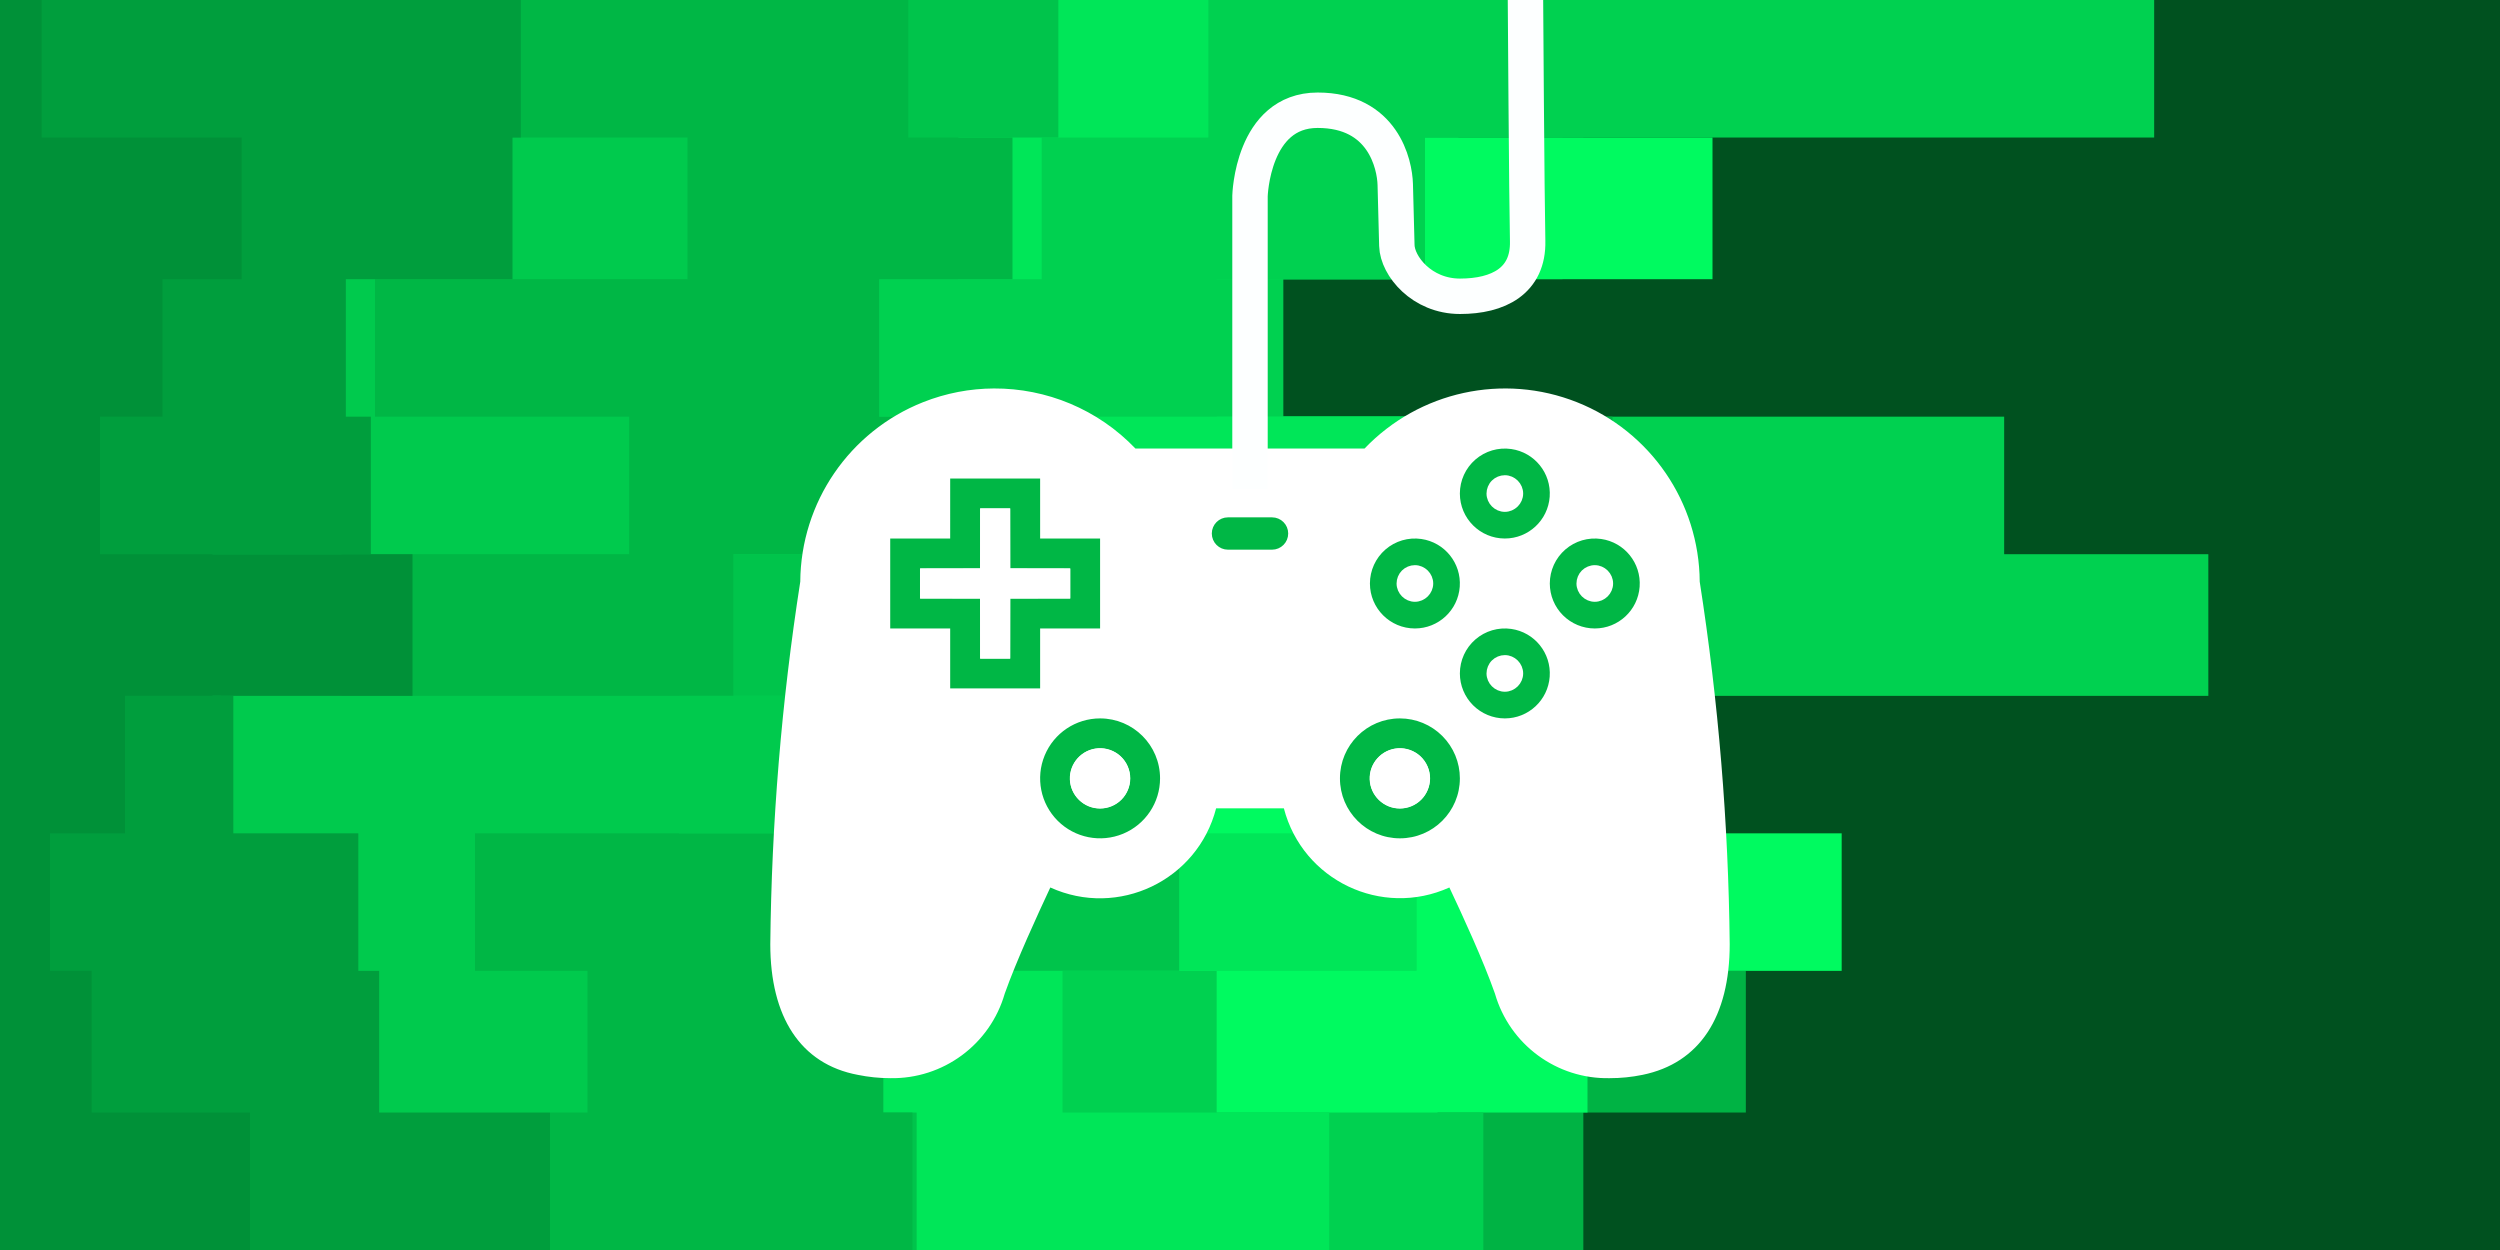 <svg xmlns="http://www.w3.org/2000/svg" width="600" height="300" viewBox="0 0 600 300"><g stroke-miterlimit="10" style="mix-blend-mode:normal;fill-rule:nonzero;stroke-linecap:butt;stroke-linejoin:miter;stroke-dasharray:none;stroke-dashoffset:0"><path fill="#00511f" d="M0 300V0h600v300z"/><path fill="#00d150" d="M407 0h110v33H350v34h-42v33h173v33h49v34H277v33h-4v33h16v34h82v33H0v-300z"/><path fill="#00b344" d="M420 0h-79v33h34v34H271v33h116v33h-91v34h53v33h58v33h12v34h-39v33H0v-300z"/><path fill="#00fa60" d="M296 0h14v33h101v34H250v33h97v33h-39v34h25v33h109v33h-61v34h-36v33H0v-300z"/><path fill="#00d150" d="M347 0h33v33h-38v34h-50v33h44v33H209v34h35v33h-41v33h89v34h64v33H0v-300z"/><path fill="#00e658" d="M220 0h70v33h-40v34h-50v33h142v33H155v34h50v33h135v33h-85v34h64v33H0v-300z"/><path fill="#00c44b" d="M199 0h55v33h-24v34h-55v33h-40v33h158v34H148v33h135v33H136v34h84v33H0v-300z"/><path fill="#00b745" d="M182 0h36v33h25v34h-32v33h31v33h-66v34h-13v33h80v33h-31v34h7v33H0v-300z"/><path fill="#00ca4d" d="M75 0h-5v33h95v34H90v33h61v33H82v34h112v33h-80v33h27v34h-9v33H0v-300z"/><path fill="#009e3d" d="M99 0h26v33h-2v34H83v33h6v33H51v34h5v33h30v33h5v34h41v33H0v-300z"/><path fill="#009138" d="M3 0h7v33h48v34H39v33H24v33h75v34H30v33H12v33h10v34h38v33H0v-300z"/></g><g style="mix-blend-mode:normal;fill-rule:nonzero;stroke-linecap:butt;stroke-linejoin:miter;stroke-dasharray:none;stroke-dashoffset:0"><path fill="#fff" d="M272.512 107.655h54.973c13.145-13.743 33.31-18.144 50.985-11.125 17.675 7.019 29.328 24.055 29.463 43.072 4.489 28.787 6.894 57.861 7.196 86.995 0 17.413-7.196 28.565-20.939 31.372-2.581.529-5.209.795-7.844.792-12.725.268-24.037-8.06-27.559-20.291-2.806-7.987-7.843-18.926-10.937-25.474-16.266 7.356-35.236-1.715-39.72-18.995h-16.262c-4.476 17.324-23.506 26.408-39.792 18.995-3.094 6.62-8.132 17.559-10.938 25.474-3.515 12.205-14.788 20.526-27.487 20.291-2.61-.003-5.213-.268-7.77-.792-13.815-2.59-21.011-13.958-21.011-31.372.301-29.134 2.705-58.208 7.194-86.995.134-19.017 11.788-36.053 29.463-43.072 5.523-2.194 11.289-3.272 17.008-3.298 12.583-.058 24.939 4.974 33.976 14.423z"/><path fill="none" stroke="#fdffff" stroke-width="8.5" d="M300 117.384V47.024s.541-20.567 16.237-20.567c15.696 0 18.497 12.946 18.624 17.828.128 4.882.255 9.764.383 14.646.128 4.882 5.954 12.178 15.155 12.178 9.201 0 16.461-3.677 16.237-13.26-.216-9.214-.541-60.382-.541-60.382"/><g stroke-miterlimit="10"><path fill="#00b745" d="M354.094 110.292c2.366-2.05 5.505-2.972 8.603-2.527 5.603.807 9.631 5.806 9.228 11.453-.404 5.647-5.101 10.022-10.763 10.024-5.961-0-10.792-4.832-10.793-10.793-0-3.13 1.359-6.106 3.725-8.157zm-126.05 4.56h21.587v14.39h14.391v21.587h-14.391v14.391h-21.587V150.828H213.652v-21.587h14.391zm136.715 3.599c0-1.987-1.61-3.598-3.597-3.599-.954-0-1.869.379-2.544 1.053-.675.675-1.054 1.59-1.054 2.544-0 1.987 1.61 3.598 3.597 3.599 1.987 0 3.598-1.61 3.599-3.597zm-129.519 3.595v14.391h-14.391v7.196h14.391v14.391h7.196v-14.391h14.391v-7.196h-14.391V122.045zm97.268 9.833c2.366-2.05 5.506-2.972 8.604-2.526 5.604.807 9.632 5.806 9.228 11.454-.404 5.647-5.103 10.022-10.764 10.023-5.96-0-10.792-4.832-10.793-10.793-0-3.131 1.359-6.107 3.725-8.157zm43.173 0c2.366-2.05 5.506-2.972 8.604-2.526 5.603.807 9.631 5.806 9.228 11.453-.404 5.647-5.101 10.022-10.763 10.024-2.863 0-5.608-1.137-7.633-3.161-2.024-2.024-3.162-4.769-3.162-7.632-0-3.131 1.359-6.107 3.725-8.157zm-32.506 8.155c-0-1.987-1.612-3.597-3.599-3.597-.954 0-1.869.38-2.544 1.054-.675.675-1.053 1.59-1.053 2.544.001 1.987 1.612 3.597 3.599 3.597 1.987-.001 3.597-1.612 3.597-3.599zm39.576-3.597c-.955-0-1.87.379-2.545 1.054-.675.675-1.054 1.59-1.054 2.545.001 1.987 1.611 3.597 3.598 3.597 1.987-0 3.597-1.611 3.597-3.597 0-1.987-1.61-3.598-3.597-3.598zm-28.655 17.029c2.365-2.05 5.504-2.972 8.603-2.527 5.603.807 9.631 5.806 9.228 11.453-.404 5.647-5.101 10.022-10.763 10.024-2.863-0-5.608-1.138-7.632-3.162-2.024-2.024-3.161-4.77-3.161-7.633 0-3.13 1.36-6.106 3.725-8.155zm10.664 8.157c0-1.987-1.61-3.598-3.597-3.599-.954-0-1.869.379-2.544 1.053-.675.675-1.054 1.59-1.054 2.544-0 1.987 1.61 3.598 3.597 3.599 1.987 0 3.598-1.61 3.599-3.597zm-114.033 19.676c2.228-5.378 7.476-8.883 13.297-8.883 7.948.001 14.39 6.444 14.39 14.391-0 5.821-3.507 11.068-8.884 13.296-5.378 2.227-11.568.996-15.683-3.12-4.116-4.116-5.347-10.306-3.119-15.684zm70.861 5.508c-0-7.948 6.443-14.391 14.391-14.391 3.817-0 7.477 1.516 10.176 4.215 2.699 2.699 4.215 6.359 4.215 10.176-0 7.948-6.443 14.391-14.391 14.391-7.948-0-14.391-6.443-14.391-14.391zm-52.653-5.26c-1.457-1.361-3.414-2.056-5.403-1.92-3.878.255-6.853 3.542-6.72 7.426.133 3.884 3.325 6.96 7.211 6.95 1.908 0 3.739-.758 5.088-2.108 1.349-1.349 2.108-3.18 2.108-5.088 0-1.994-.827-3.899-2.284-5.26zm71.955 0c-1.457-1.361-3.414-2.056-5.403-1.92-3.878.255-6.853 3.542-6.72 7.426.133 3.884 3.325 6.96 7.211 6.95 1.908 0 3.739-.758 5.088-2.108 1.349-1.349 2.108-3.18 2.108-5.088 0-1.994-.827-3.899-2.284-5.26z"/><path fill="#fff" stroke="#fff" stroke-width="1.5" d="M386.396 140.035c-0 1.987-1.661 3.647-3.647 3.647-1.987 0-3.648-1.66-3.648-3.647-0-.955.393-1.905 1.068-2.58.675-.675 1.626-1.069 2.58-1.068 1.987.001 3.647 1.661 3.647 3.648z" data-paper-data="{&quot;noHover&quot;:false,&quot;origItem&quot;:[&quot;Path&quot;,{&quot;applyMatrix&quot;:true,&quot;segments&quot;:[[[357.74897,136.43652],[1.98674,0.00053],[-0.95452,-0.00025]],[[355.20399,137.49029],[0.67495,-0.67495],[-0.67494,0.67496]],[[354.15023,140.03527],[-0.00025,-0.95452],[0.00054,1.98675]],[[357.74833,143.63209],[-1.98675,0.00017],[1.98676,-0.00018]],[[361.34579,140.03463],[-0.00017,1.98674],[0.00018,-1.98675]]],&quot;closed&quot;:true,&quot;fillColor&quot;:[1,1,1],&quot;strokeWidth&quot;:9.34454}]}"/><path fill="#fff" stroke="#fff" stroke-width="1.5" d="M364.809 118.45c-.001 1.987-1.662 3.647-3.649 3.647-1.987-0-3.647-1.662-3.647-3.649 0-.954.394-1.905 1.069-2.579.675-.675 1.625-1.068 2.58-1.068 1.987.001 3.647 1.662 3.647 3.649z" data-paper-data="{&quot;noHover&quot;:false,&quot;origItem&quot;:[&quot;Path&quot;,{&quot;applyMatrix&quot;:true,&quot;segments&quot;:[[[339.75865,118.44983],[0,0],[0.00049,-1.98698]],[[336.16182,114.85115],[1.98699,0.00054],[-0.95421,-0.00025]],[[333.61748,115.90429],[0.6749,-0.67457],[-0.67491,0.67456]],[[332.56309,118.44812],[0.00021,-0.95421],[-0.00045,1.98698]],[[336.16001,122.04671],[-1.98699,-0.00047],[1.98698,0.00047]],[[339.75864,118.44983],[-0.00051,1.98698],[0,0]]],&quot;closed&quot;:true,&quot;fillColor&quot;:[1,1,1],&quot;strokeWidth&quot;:9.34454}]}"/><path fill="#fff" stroke="#fff" stroke-width="1.5" d="M343.223 140.033c0 1.987-1.66 3.648-3.647 3.649-1.987.001-3.648-1.66-3.649-3.647-0-.954.393-1.905 1.068-2.58.675-.675 1.625-1.069 2.579-1.069 1.987-0 3.648 1.66 3.649 3.647z" data-paper-data="{&quot;noHover&quot;:false,&quot;origItem&quot;:[&quot;Path&quot;,{&quot;applyMatrix&quot;:true,&quot;segments&quot;:[[[318.17325,140.0334],[0,0],[-0.00048,-1.98699]],[[314.57466,136.43648],[1.98699,-0.00045],[-0.95421,0.00021]],[[312.03083,137.49088],[0.67457,-0.6749],[-0.67457,0.6749]],[[310.9777,140.03523],[-0.00025,-0.95421],[0.00054,1.98698]],[[314.5764,143.63205],[-1.98699,0.00051],[1.98698,-0.00051]],[[318.17326,140.0334],[0.00048,1.98699],[0,0]]],&quot;closed&quot;:true,&quot;fillColor&quot;:[1,1,1],&quot;strokeWidth&quot;:9.34454}]}"/><path fill="#fff" stroke="#fff" stroke-width="1.5" d="M364.809 161.622c-.001 1.987-1.662 3.647-3.649 3.647-1.987-0-3.647-1.662-3.647-3.649 0-.954.394-1.905 1.069-2.579.675-.675 1.625-1.068 2.58-1.068 1.987.001 3.647 1.662 3.647 3.649z" data-paper-data="{&quot;noHover&quot;:false,&quot;origItem&quot;:[&quot;Path&quot;,{&quot;applyMatrix&quot;:true,&quot;segments&quot;:[[[339.75865,161.62233],[0,0],[0.00049,-1.98699]],[[336.16182,158.02363],[1.98699,0.00053],[-0.95421,-0.00026]],[[333.61748,159.07678],[0.6749,-0.67456],[-0.67491,0.67455]],[[332.56309,161.6206],[0.00021,-0.95421],[-0.00045,1.98698]],[[336.16001,165.21919],[-1.98699,-0.00048],[1.98698,0.00047]],[[339.75864,161.62231],[-0.00051,1.98699],[0,0]]],&quot;closed&quot;:true,&quot;fillColor&quot;:[1,1,1],&quot;strokeWidth&quot;:9.34454}]}"/><path fill="#fff" d="M340.923 181.51c1.457 1.361 2.3 3.302 2.3 5.296 0 1.908-.773 3.774-2.122 5.124-1.349 1.349-3.215 2.122-5.124 2.122-3.886.011-7.129-3.114-7.261-6.998-.133-3.884 2.889-7.223 6.766-7.478 1.989-.136 3.984.572 5.441 1.933z" data-paper-data="{&quot;noHover&quot;:false,&quot;origItem&quot;:[&quot;Path&quot;,{&quot;applyMatrix&quot;:true,&quot;segments&quot;:[[[315.88931,181.54666],[0,0],[-1.45728,-1.36107]],[[310.48593,179.62662],[1.98937,-0.13633],[-3.87765,0.25476]],[[303.7663,187.05271],[-0.13287,-3.88375],[0.13287,3.88375]],[[310.97772,194.00223],[-3.88601,0.01083],[1.90844,0.00004]],[[316.06591,191.8947],[-1.34946,1.34946],[1.34946,-1.34947]],[[318.17342,186.8065],[0.00004,1.90845],[0.00032,-1.99402]],[[315.88931,181.54665],[1.45729,1.36106],[0,0]]],&quot;closed&quot;:true,&quot;fillColor&quot;:[1,1,1],&quot;strokeWidth&quot;:9.34454}]}"/><path fill="#fff" d="M268.968 181.51c1.457 1.361 2.3 3.302 2.3 5.296 0 1.908-.773 3.774-2.122 5.124-1.349 1.349-3.215 2.122-5.124 2.122-3.886.011-7.129-3.114-7.261-6.998-.133-3.884 2.889-7.223 6.766-7.478 1.989-.136 3.984.572 5.441 1.933z" data-paper-data="{&quot;noHover&quot;:false,&quot;origItem&quot;:[&quot;Path&quot;,{&quot;applyMatrix&quot;:true,&quot;segments&quot;:[[[243.93392,181.54665],[0,0],[-1.45728,-1.36107]],[[238.53054,179.62661],[1.98936,-0.13632],[-3.87766,0.25477]],[[231.81091,187.05271],[-0.13287,-3.88375],[0.13287,3.88375]],[[239.02232,194.00223],[-3.88601,0.01083],[1.90844,0.00004]],[[244.11051,191.89471],[-1.34946,1.34946],[1.34945,-1.34947]],[[246.21802,186.8065],[0.00005,1.90845],[0.00032,-1.99402]],[[243.93391,181.54666],[1.45729,1.36106],[0,0]]],&quot;closed&quot;:true,&quot;fillColor&quot;:[1,1,1],&quot;strokeWidth&quot;:9.34454}]}"/><path fill="#fff" d="m242.445 121.996.026 14.405 14.405.026v7.215l-14.405.026-.026 14.405h-7.215l-.026-14.405-14.405-.026v-7.215l14.405-.026.026-14.405z" data-paper-data="{&quot;noHover&quot;:false,&quot;origItem&quot;:[&quot;Path&quot;,{&quot;applyMatrix&quot;:true,&quot;segments&quot;:[[210.23947,122.04511],[210.23947,136.43653],[195.84803,136.43653],[195.84803,143.63225],[210.23947,143.63225],[210.23947,158.02368],[217.43518,158.02368],[217.43518,143.63225],[231.82661,143.63225],[231.82661,136.43653],[217.43518,136.43653],[217.43518,122.04511]],&quot;closed&quot;:true,&quot;fillColor&quot;:[1,1,1],&quot;strokeWidth&quot;:9.34454}]}"/><path fill="#00b745" stroke="#00b745" d="M308.667 128.043c0 1.867-1.513 3.38-3.379 3.38h-10.575c-1.867 0-3.38-1.513-3.38-3.38 0-1.866 1.513-3.379 3.38-3.379h10.575c1.867 0 3.379 1.513 3.379 3.379z"/></g></g></svg>